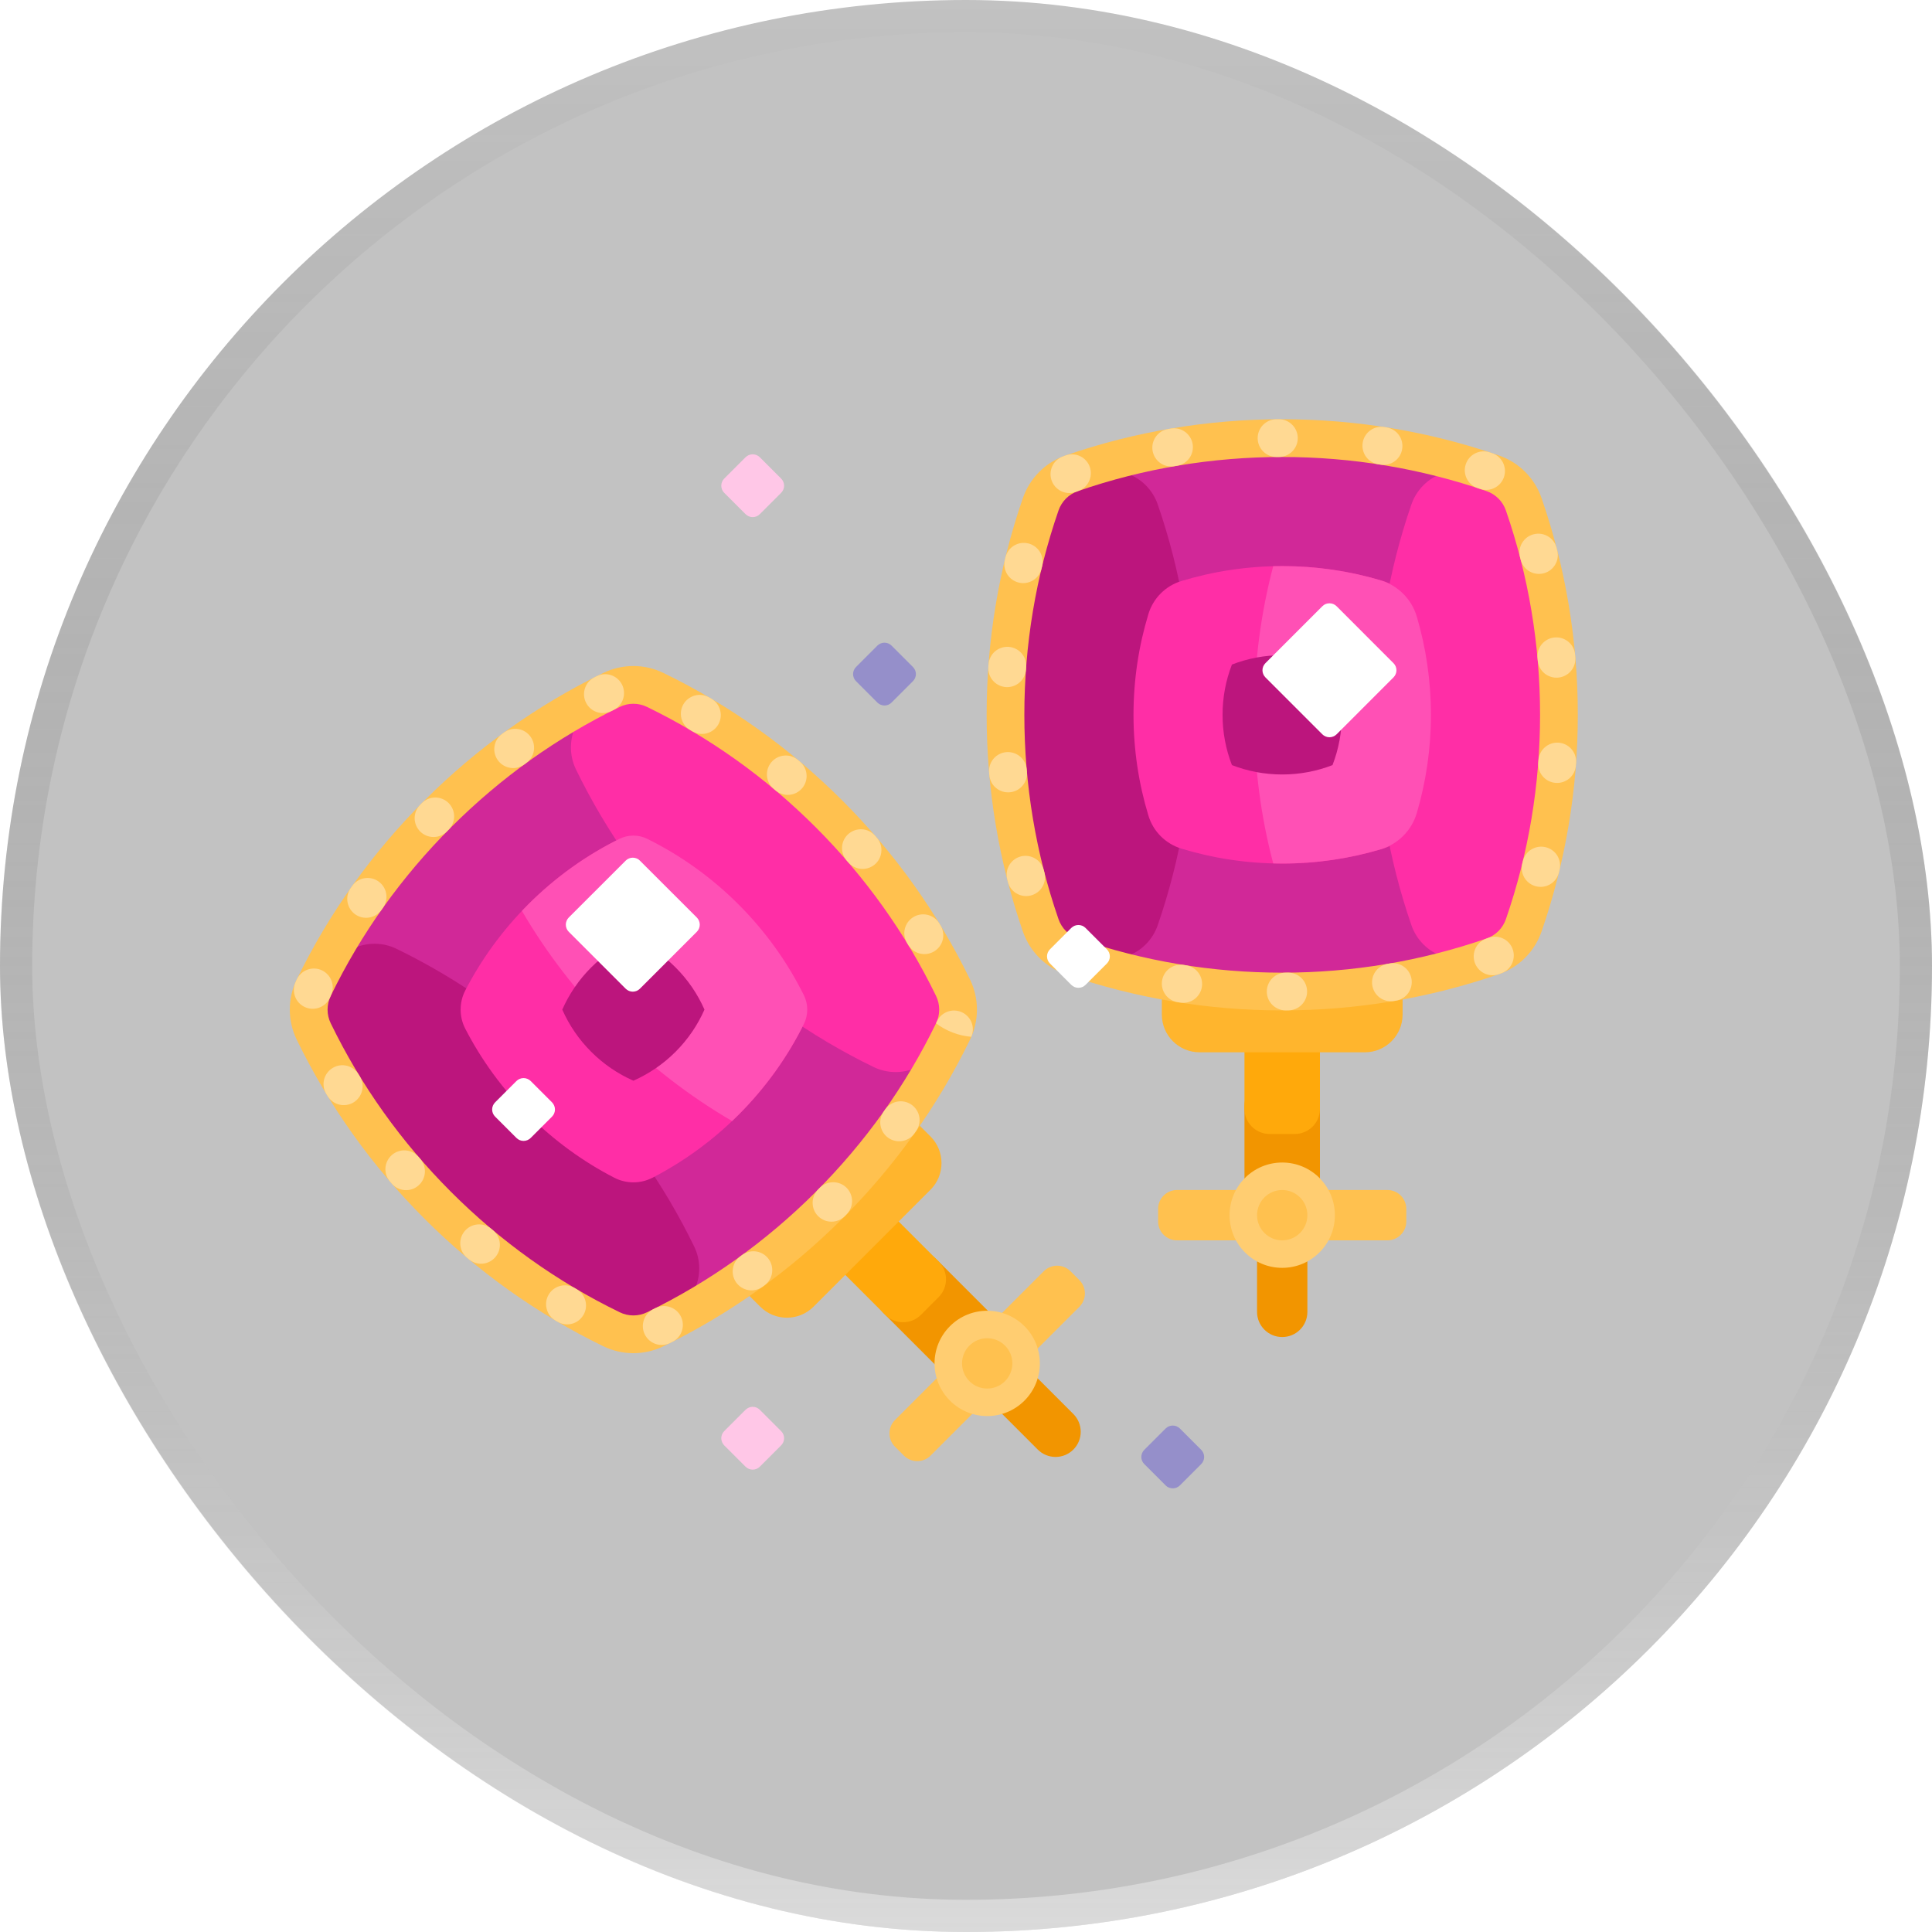<svg width="60" height="60" viewBox="0 0 60 60" fill="none" xmlns="http://www.w3.org/2000/svg">
<g filter="url(#filter0_bi_25_407)">
<rect width="60" height="60" rx="30" fill="black" fill-opacity="0.24"/>
<rect x="0.5" y="0.5" width="59" height="59" rx="29.5" stroke="url(#paint0_linear_25_407)" stroke-opacity="0.4"/>
</g>
<path d="M40.992 34.34V37.614C40.992 37.751 40.956 37.886 40.888 38.004C40.819 38.123 40.72 38.222 40.602 38.29V40.742C40.602 41.174 40.252 41.523 39.82 41.523C39.389 41.523 39.039 41.174 39.039 40.742V38.29C38.92 38.222 38.822 38.123 38.753 38.004C38.684 37.886 38.648 37.751 38.648 37.614V34.34C38.648 33.909 38.998 33.559 39.43 33.559H40.211C40.642 33.559 40.992 33.909 40.992 34.34ZM31.601 42.179C31.636 42.047 31.636 41.907 31.601 41.775C31.565 41.642 31.495 41.522 31.398 41.425L29.084 39.11C28.779 38.805 28.284 38.805 27.979 39.11L27.426 39.663C27.121 39.968 27.121 40.462 27.426 40.767L29.741 43.082C29.838 43.179 29.959 43.249 30.091 43.284C30.224 43.32 30.363 43.32 30.496 43.284L32.229 45.018C32.535 45.323 33.029 45.323 33.334 45.018C33.639 44.713 33.639 44.218 33.334 43.913L31.601 42.179Z" fill="#F29500"/>
<path d="M40.211 35.217H39.43C38.998 35.217 38.648 34.867 38.648 34.436V31.07C38.648 30.638 38.998 30.288 39.43 30.288H40.211C40.642 30.288 40.992 30.638 40.992 31.07V34.436C40.992 34.867 40.642 35.217 40.211 35.217ZM29.151 40.282L28.599 40.835C28.294 41.14 27.799 41.14 27.494 40.835L25.114 38.455C24.809 38.15 24.809 37.655 25.114 37.35L25.666 36.797C25.971 36.492 26.466 36.492 26.771 36.797L29.151 39.178C29.456 39.483 29.456 39.977 29.151 40.282Z" fill="#FFA90B"/>
<path d="M42.387 32.68H37.254C36.606 32.68 36.082 32.155 36.082 31.508V29.423C36.082 28.776 36.606 28.252 37.254 28.252H42.387C43.034 28.252 43.559 28.776 43.559 29.423V31.508C43.559 32.155 43.034 32.68 42.387 32.68ZM28.896 36.95L25.266 40.58C24.808 41.037 24.066 41.037 23.609 40.58L22.135 39.106C21.677 38.648 21.677 37.906 22.135 37.448L25.765 33.819C26.222 33.361 26.964 33.361 27.422 33.819L28.896 35.292C29.354 35.75 29.354 36.492 28.896 36.95Z" fill="#FFB52D"/>
<path d="M48.414 22.199C48.414 24.488 48.03 26.686 47.322 28.734C47.245 28.958 47.117 29.162 46.95 29.329C46.782 29.497 46.579 29.624 46.355 29.701C44.307 30.409 42.109 30.793 39.82 30.793C37.532 30.793 35.333 30.409 33.285 29.701C33.061 29.624 32.858 29.497 32.691 29.329C32.523 29.162 32.396 28.958 32.318 28.734C31.611 26.686 31.226 24.488 31.226 22.199C31.226 19.911 31.611 17.712 32.318 15.665C32.396 15.441 32.523 15.237 32.691 15.07C32.858 14.902 33.061 14.775 33.285 14.698C35.333 13.99 37.532 13.606 39.82 13.606C42.109 13.606 44.307 13.99 46.355 14.698C46.579 14.775 46.782 14.902 46.95 15.07C47.117 15.237 47.245 15.441 47.322 15.665C48.03 17.712 48.414 19.911 48.414 22.199Z" fill="#D12898"/>
<path d="M37.046 22.199C37.046 24.488 36.662 26.686 35.954 28.734C35.877 28.958 35.749 29.162 35.582 29.329C35.414 29.496 35.211 29.624 34.987 29.701C34.706 29.798 34.422 29.889 34.136 29.974C33.85 29.889 33.567 29.798 33.285 29.701C33.061 29.624 32.858 29.496 32.691 29.329C32.523 29.162 32.396 28.958 32.318 28.734C31.611 26.686 31.226 24.488 31.226 22.199C31.226 19.911 31.611 17.712 32.318 15.664C32.396 15.441 32.523 15.237 32.691 15.07C32.858 14.902 33.061 14.775 33.285 14.698C33.567 14.6 33.85 14.509 34.136 14.425C34.422 14.509 34.706 14.6 34.987 14.698C35.211 14.775 35.414 14.902 35.582 15.07C35.749 15.237 35.877 15.441 35.954 15.664C36.662 17.712 37.046 19.911 37.046 22.199Z" fill="#BC157D"/>
<path d="M48.561 22.199C48.561 24.488 48.177 26.686 47.469 28.734C47.392 28.958 47.264 29.161 47.097 29.329C46.929 29.496 46.726 29.624 46.502 29.701C46.221 29.798 45.937 29.889 45.651 29.974C45.365 29.889 45.082 29.798 44.8 29.701C44.576 29.624 44.373 29.496 44.206 29.329C44.038 29.161 43.911 28.958 43.833 28.734C43.126 26.686 42.741 24.488 42.741 22.199C42.741 19.911 43.126 17.712 43.833 15.664C43.911 15.441 44.038 15.237 44.206 15.07C44.373 14.902 44.576 14.775 44.8 14.698C45.082 14.6 45.365 14.509 45.651 14.425C45.937 14.509 46.221 14.6 46.502 14.698C46.726 14.775 46.929 14.902 47.097 15.07C47.264 15.237 47.392 15.441 47.469 15.664C48.177 17.712 48.561 19.911 48.561 22.199Z" fill="#FF2EA6"/>
<path d="M25.747 25.277C27.365 26.895 28.648 28.722 29.596 30.67C29.699 30.883 29.753 31.117 29.753 31.354C29.753 31.591 29.699 31.825 29.596 32.038C28.648 33.986 27.365 35.812 25.747 37.431C24.129 39.049 22.302 40.332 20.354 41.279C20.141 41.383 19.907 41.437 19.67 41.437C19.433 41.437 19.2 41.383 18.986 41.279C17.038 40.332 15.212 39.049 13.594 37.431C11.975 35.812 10.692 33.986 9.745 32.038C9.641 31.825 9.587 31.591 9.587 31.354C9.587 31.117 9.641 30.883 9.745 30.67C10.692 28.722 11.975 26.895 13.594 25.277C15.212 23.659 17.038 22.376 18.986 21.428C19.2 21.325 19.433 21.271 19.67 21.271C19.907 21.271 20.141 21.325 20.354 21.428C22.302 22.376 24.129 23.659 25.747 25.277Z" fill="#D12898"/>
<path d="M17.709 33.316C19.327 34.934 20.61 36.76 21.557 38.709C21.661 38.922 21.715 39.155 21.715 39.392C21.715 39.629 21.661 39.863 21.557 40.076C21.427 40.344 21.291 40.609 21.148 40.87C20.887 41.013 20.622 41.149 20.354 41.279C20.141 41.383 19.907 41.437 19.67 41.437C19.433 41.437 19.2 41.383 18.987 41.279C17.038 40.332 15.212 39.049 13.594 37.431C11.976 35.812 10.693 33.986 9.745 32.038C9.641 31.825 9.588 31.591 9.588 31.354C9.588 31.117 9.641 30.883 9.745 30.67C9.875 30.402 10.011 30.137 10.154 29.876C10.415 29.733 10.68 29.597 10.948 29.467C11.161 29.363 11.395 29.309 11.632 29.309C11.869 29.309 12.103 29.363 12.316 29.467C14.264 30.415 16.09 31.697 17.709 33.316Z" fill="#BC157D"/>
<path d="M25.851 25.173C27.469 26.791 28.752 28.618 29.7 30.566C29.803 30.779 29.857 31.013 29.857 31.25C29.857 31.487 29.803 31.721 29.7 31.934C29.569 32.201 29.433 32.466 29.291 32.728C29.029 32.87 28.764 33.007 28.496 33.137C28.283 33.24 28.049 33.294 27.813 33.294C27.576 33.294 27.342 33.24 27.129 33.137C25.18 32.189 23.354 30.906 21.736 29.288C20.118 27.67 18.835 25.844 17.887 23.895C17.784 23.682 17.73 23.448 17.73 23.212C17.73 22.975 17.784 22.741 17.887 22.528C18.017 22.26 18.154 21.995 18.296 21.733C18.558 21.591 18.823 21.454 19.09 21.325C19.304 21.221 19.537 21.167 19.774 21.167C20.011 21.167 20.245 21.221 20.458 21.325C22.406 22.272 24.233 23.555 25.851 25.173Z" fill="#FF2EA6"/>
<path d="M43.674 37.543V37.934C43.674 38.089 43.612 38.238 43.502 38.348C43.393 38.458 43.244 38.52 43.088 38.52H36.552C36.397 38.52 36.248 38.458 36.138 38.348C36.028 38.238 35.966 38.089 35.966 37.934V37.543C35.966 37.388 36.028 37.239 36.138 37.129C36.248 37.019 36.397 36.957 36.552 36.957H43.088C43.244 36.957 43.393 37.019 43.502 37.129C43.612 37.239 43.674 37.388 43.674 37.543ZM33.245 39.479C33.191 39.424 33.126 39.381 33.055 39.352C32.984 39.322 32.908 39.307 32.831 39.307C32.754 39.307 32.678 39.322 32.607 39.352C32.535 39.381 32.471 39.424 32.416 39.479L27.795 44.1C27.685 44.21 27.623 44.359 27.623 44.514C27.623 44.67 27.685 44.819 27.795 44.929L28.071 45.205C28.126 45.26 28.19 45.303 28.261 45.332C28.332 45.362 28.409 45.377 28.485 45.377C28.562 45.377 28.639 45.362 28.71 45.332C28.781 45.303 28.846 45.26 28.9 45.205L33.521 40.584C33.631 40.474 33.693 40.325 33.693 40.169C33.693 40.014 33.631 39.865 33.521 39.755L33.245 39.479ZM49 22.199C49 24.504 48.622 26.767 47.876 28.925C47.659 29.553 47.174 30.038 46.546 30.255C44.388 31.001 42.125 31.379 39.82 31.379C37.516 31.379 35.252 31.001 33.094 30.255C32.466 30.038 31.982 29.553 31.765 28.925C31.019 26.767 30.641 24.504 30.641 22.199C30.641 19.895 31.019 17.632 31.765 15.473C31.982 14.845 32.466 14.361 33.094 14.144C35.253 13.398 37.516 13.02 39.82 13.02C42.125 13.02 44.388 13.398 46.547 14.144C47.175 14.361 47.659 14.845 47.876 15.473C48.622 17.632 49 19.895 49 22.199ZM47.828 22.199C47.828 20.025 47.471 17.891 46.768 15.856C46.72 15.716 46.641 15.588 46.536 15.483C46.431 15.379 46.304 15.299 46.164 15.251C44.129 14.548 41.994 14.192 39.82 14.192C37.646 14.192 35.512 14.548 33.477 15.251C33.337 15.299 33.209 15.379 33.105 15.483C33 15.588 32.92 15.716 32.872 15.856C32.169 17.891 31.812 20.025 31.812 22.199C31.812 24.373 32.169 26.508 32.872 28.543C32.92 28.683 33 28.81 33.104 28.915C33.209 29.02 33.337 29.099 33.477 29.147C35.512 29.851 37.646 30.207 39.82 30.207C41.994 30.207 44.129 29.851 46.164 29.147C46.304 29.099 46.431 29.02 46.536 28.915C46.641 28.81 46.72 28.683 46.768 28.543C47.471 26.508 47.828 24.373 47.828 22.199ZM30.122 30.414C30.413 31.011 30.413 31.697 30.122 32.294C29.124 34.348 27.791 36.215 26.161 37.845C24.532 39.474 22.664 40.807 20.61 41.806C20.013 42.097 19.328 42.097 18.73 41.806C16.676 40.807 14.809 39.474 13.179 37.845C11.55 36.215 10.217 34.348 9.218 32.294C8.927 31.697 8.927 31.011 9.218 30.414C10.217 28.36 11.55 26.492 13.179 24.863C14.809 23.233 16.676 21.901 18.73 20.902C19.328 20.611 20.013 20.611 20.61 20.902C22.664 21.901 24.532 23.233 26.161 24.863C27.791 26.492 29.124 28.36 30.122 30.414ZM29.069 30.927C28.127 28.99 26.87 27.229 25.333 25.692C23.795 24.154 22.034 22.897 20.098 21.956C19.965 21.89 19.818 21.856 19.67 21.856C19.522 21.856 19.376 21.89 19.243 21.956C17.306 22.897 15.545 24.154 14.008 25.692C12.471 27.229 11.213 28.99 10.272 30.927C10.207 31.06 10.173 31.206 10.173 31.354C10.173 31.502 10.207 31.648 10.272 31.781C11.213 33.718 12.471 35.479 14.008 37.016C15.545 38.554 17.306 39.811 19.243 40.752C19.376 40.818 19.522 40.852 19.67 40.852C19.818 40.852 19.965 40.818 20.098 40.752C22.034 39.811 23.795 38.554 25.333 37.016C26.87 35.479 28.127 33.718 29.069 31.781C29.134 31.648 29.168 31.502 29.168 31.354C29.168 31.206 29.134 31.06 29.069 30.927Z" fill="#FFC14F"/>
<path d="M32.435 27.095C32.454 27.169 32.459 27.247 32.448 27.323C32.438 27.399 32.412 27.473 32.373 27.539C32.334 27.605 32.283 27.664 32.221 27.71C32.16 27.756 32.09 27.79 32.015 27.81C31.967 27.822 31.917 27.829 31.867 27.829C31.738 27.828 31.612 27.785 31.509 27.706C31.407 27.627 31.333 27.516 31.301 27.39L31.28 27.31C31.242 27.159 31.265 27 31.344 26.866C31.424 26.732 31.553 26.636 31.703 26.597C31.854 26.559 32.014 26.582 32.147 26.662C32.281 26.741 32.377 26.87 32.416 27.021L32.435 27.095ZM36.482 14.477L36.558 14.464C36.877 14.411 37.092 14.108 37.038 13.789C36.984 13.47 36.682 13.255 36.363 13.309L36.281 13.323C36.204 13.335 36.13 13.363 36.064 13.403C35.998 13.444 35.941 13.498 35.896 13.561C35.851 13.624 35.819 13.696 35.801 13.772C35.784 13.848 35.782 13.926 35.795 14.002C35.809 14.079 35.837 14.152 35.879 14.217C35.921 14.283 35.975 14.339 36.039 14.384C36.103 14.428 36.175 14.459 36.251 14.475C36.327 14.491 36.406 14.492 36.482 14.477ZM33.751 29.24L33.678 29.215C33.37 29.113 33.039 29.279 32.937 29.586C32.834 29.893 33 30.225 33.307 30.327L33.385 30.353C33.444 30.372 33.506 30.383 33.568 30.383C33.708 30.383 33.842 30.333 33.949 30.242C34.054 30.152 34.125 30.027 34.147 29.889C34.169 29.752 34.141 29.611 34.069 29.492C33.996 29.373 33.884 29.283 33.751 29.24ZM33.211 15.312C33.075 15.312 32.943 15.264 32.839 15.178C32.734 15.092 32.662 14.972 32.636 14.838C32.61 14.705 32.631 14.567 32.695 14.447C32.76 14.328 32.864 14.234 32.99 14.183C33.029 14.167 33.068 14.152 33.107 14.139C33.18 14.115 33.258 14.105 33.334 14.111C33.411 14.116 33.486 14.137 33.555 14.172C33.623 14.206 33.685 14.254 33.735 14.312C33.785 14.37 33.824 14.438 33.848 14.511C33.872 14.584 33.882 14.661 33.876 14.738C33.871 14.815 33.85 14.889 33.815 14.958C33.781 15.027 33.733 15.088 33.675 15.139C33.617 15.189 33.549 15.227 33.476 15.252C33.461 15.257 33.446 15.262 33.431 15.268C33.361 15.297 33.286 15.312 33.211 15.312ZM33.293 14.695L33.303 14.725L33.303 14.726L33.293 14.695ZM31.64 18.093C31.791 18.129 31.951 18.104 32.083 18.022C32.215 17.941 32.31 17.81 32.346 17.659L32.364 17.584C32.383 17.509 32.386 17.431 32.374 17.355C32.362 17.279 32.335 17.206 32.295 17.14C32.255 17.075 32.203 17.018 32.14 16.972C32.078 16.927 32.008 16.894 31.933 16.876C31.858 16.858 31.781 16.855 31.705 16.866C31.628 16.878 31.556 16.905 31.49 16.945C31.424 16.985 31.367 17.038 31.322 17.1C31.276 17.162 31.244 17.233 31.225 17.307L31.206 17.387C31.17 17.538 31.196 17.697 31.277 17.83C31.358 17.962 31.489 18.057 31.64 18.093ZM31.36 24.605C31.515 24.592 31.658 24.517 31.758 24.398C31.858 24.279 31.906 24.125 31.892 23.97L31.885 23.892C31.879 23.815 31.857 23.741 31.822 23.672C31.786 23.604 31.738 23.543 31.679 23.494C31.62 23.444 31.552 23.407 31.478 23.384C31.405 23.36 31.328 23.352 31.251 23.358C31.174 23.365 31.1 23.387 31.032 23.422C30.963 23.458 30.902 23.506 30.853 23.565C30.803 23.624 30.766 23.692 30.743 23.765C30.72 23.839 30.711 23.916 30.718 23.993L30.725 24.074C30.739 24.229 30.813 24.372 30.933 24.471C31.052 24.571 31.206 24.619 31.36 24.605ZM31.236 21.338C31.391 21.349 31.544 21.298 31.662 21.196C31.779 21.094 31.851 20.95 31.863 20.795L31.868 20.718C31.874 20.641 31.865 20.564 31.84 20.491C31.817 20.417 31.778 20.35 31.728 20.291C31.678 20.233 31.617 20.185 31.548 20.151C31.479 20.116 31.404 20.095 31.328 20.089C31.251 20.084 31.174 20.093 31.101 20.117C31.027 20.141 30.96 20.179 30.901 20.229C30.843 20.279 30.795 20.341 30.761 20.41C30.726 20.478 30.705 20.553 30.7 20.63L30.694 20.711C30.683 20.866 30.733 21.019 30.835 21.137C30.937 21.254 31.081 21.326 31.236 21.338ZM48.28 19.797C48.126 19.811 47.983 19.886 47.883 20.005C47.783 20.124 47.735 20.278 47.749 20.433L47.756 20.511C47.769 20.665 47.843 20.808 47.962 20.909C48.081 21.009 48.235 21.057 48.39 21.044C48.545 21.03 48.688 20.956 48.788 20.837C48.888 20.718 48.937 20.565 48.923 20.41L48.916 20.328C48.887 20.006 48.603 19.769 48.28 19.797ZM36.836 29.979L36.759 29.967C36.439 29.917 36.139 30.136 36.089 30.455C36.039 30.775 36.257 31.075 36.577 31.125L36.657 31.137C36.811 31.161 36.968 31.123 37.093 31.031C37.218 30.939 37.302 30.801 37.326 30.648C37.337 30.571 37.334 30.494 37.316 30.419C37.297 30.344 37.265 30.274 37.219 30.212C37.174 30.15 37.116 30.097 37.051 30.057C36.985 30.017 36.912 29.991 36.836 29.979ZM47.793 17.823C47.883 17.823 47.971 17.803 48.051 17.764C48.131 17.725 48.201 17.668 48.256 17.597C48.311 17.527 48.349 17.445 48.367 17.357C48.386 17.27 48.383 17.179 48.361 17.093L48.341 17.012C48.321 16.938 48.288 16.868 48.241 16.806C48.195 16.745 48.137 16.693 48.07 16.654C48.004 16.616 47.931 16.59 47.854 16.579C47.778 16.569 47.7 16.573 47.626 16.593C47.552 16.612 47.482 16.646 47.42 16.692C47.359 16.739 47.307 16.797 47.268 16.863C47.229 16.93 47.204 17.003 47.193 17.079C47.183 17.155 47.187 17.233 47.207 17.308L47.226 17.382C47.258 17.508 47.331 17.62 47.434 17.7C47.537 17.78 47.663 17.823 47.793 17.823ZM46.208 29.131C46.194 29.136 46.179 29.142 46.164 29.147C46.017 29.197 45.896 29.303 45.827 29.443C45.759 29.582 45.748 29.743 45.798 29.89C45.849 30.038 45.955 30.159 46.094 30.227C46.234 30.296 46.395 30.306 46.542 30.256L46.547 30.255C46.58 30.243 46.612 30.231 46.644 30.218C46.716 30.19 46.781 30.147 46.836 30.094C46.891 30.04 46.935 29.976 46.965 29.905C46.995 29.834 47.011 29.758 47.012 29.681C47.013 29.604 46.999 29.528 46.97 29.457C46.85 29.156 46.508 29.011 46.208 29.131ZM48 26.31C47.685 26.235 47.369 26.429 47.294 26.743L47.276 26.817C47.257 26.892 47.254 26.97 47.265 27.046C47.277 27.122 47.304 27.195 47.343 27.261C47.383 27.326 47.436 27.384 47.498 27.429C47.56 27.475 47.63 27.508 47.705 27.526C47.751 27.537 47.798 27.543 47.845 27.543C47.976 27.543 48.103 27.499 48.206 27.418C48.309 27.337 48.382 27.224 48.414 27.097L48.433 27.016C48.451 26.941 48.454 26.863 48.442 26.787C48.43 26.711 48.403 26.638 48.363 26.573C48.322 26.507 48.27 26.45 48.207 26.405C48.145 26.36 48.074 26.328 48 26.31ZM48.404 23.065C48.082 23.041 47.801 23.285 47.778 23.608L47.772 23.685C47.76 23.84 47.811 23.993 47.912 24.111C48.014 24.229 48.157 24.302 48.312 24.313C48.468 24.325 48.621 24.274 48.739 24.173C48.856 24.072 48.929 23.928 48.941 23.773L48.947 23.692C48.958 23.537 48.907 23.383 48.805 23.266C48.703 23.148 48.559 23.076 48.404 23.065ZM45.967 15.184C46.026 15.204 46.089 15.215 46.152 15.215C46.291 15.214 46.425 15.165 46.531 15.075C46.637 14.985 46.708 14.86 46.73 14.722C46.752 14.585 46.725 14.444 46.653 14.325C46.581 14.206 46.469 14.117 46.337 14.073L46.259 14.047C45.952 13.946 45.621 14.113 45.52 14.42C45.418 14.727 45.586 15.059 45.893 15.16L45.967 15.184ZM40.008 30.206H40.004L39.924 30.207C39.847 30.207 39.771 30.223 39.7 30.253C39.629 30.283 39.565 30.326 39.511 30.381C39.457 30.436 39.414 30.5 39.385 30.572C39.356 30.643 39.341 30.719 39.342 30.796C39.342 30.951 39.404 31.099 39.514 31.208C39.624 31.317 39.773 31.379 39.927 31.379H39.931L40.011 31.378C40.088 31.378 40.164 31.362 40.235 31.332C40.306 31.302 40.37 31.259 40.424 31.204C40.478 31.149 40.521 31.085 40.55 31.013C40.579 30.942 40.594 30.866 40.593 30.789C40.592 30.634 40.53 30.486 40.421 30.377C40.311 30.268 40.162 30.206 40.008 30.206ZM43.162 29.921L43.087 29.934C42.936 29.962 42.803 30.049 42.715 30.174C42.627 30.3 42.593 30.456 42.618 30.607C42.644 30.758 42.727 30.893 42.851 30.984C42.975 31.074 43.13 31.112 43.282 31.089L43.364 31.075C43.516 31.047 43.651 30.96 43.739 30.834C43.827 30.707 43.861 30.55 43.835 30.398C43.808 30.246 43.723 30.11 43.597 30.021C43.471 29.931 43.315 29.895 43.162 29.921ZM42.884 14.432C43.036 14.454 43.191 14.415 43.315 14.324C43.439 14.232 43.522 14.096 43.546 13.944C43.57 13.793 43.534 13.637 43.445 13.512C43.356 13.387 43.221 13.302 43.069 13.275L42.987 13.262C42.668 13.212 42.368 13.432 42.319 13.752C42.307 13.828 42.31 13.905 42.329 13.98C42.347 14.055 42.38 14.126 42.425 14.188C42.471 14.25 42.528 14.302 42.594 14.342C42.66 14.382 42.733 14.409 42.809 14.42L42.884 14.432ZM39.642 14.192L39.721 14.192C39.797 14.191 39.874 14.176 39.944 14.146C40.015 14.116 40.08 14.072 40.134 14.018C40.188 13.963 40.231 13.898 40.26 13.827C40.289 13.756 40.303 13.679 40.303 13.602C40.302 13.448 40.24 13.299 40.13 13.19C40.021 13.081 39.872 13.02 39.717 13.02H39.714L39.632 13.02C39.478 13.024 39.332 13.087 39.224 13.197C39.117 13.307 39.057 13.455 39.058 13.609C39.058 13.763 39.12 13.91 39.228 14.019C39.336 14.128 39.483 14.191 39.637 14.192H39.642ZM13.107 24.936L13.104 24.938L13.047 24.997C12.937 25.107 12.877 25.256 12.877 25.411C12.878 25.567 12.94 25.715 13.051 25.825C13.161 25.934 13.31 25.995 13.465 25.994C13.621 25.994 13.769 25.932 13.879 25.822L13.882 25.818L13.937 25.762C14.045 25.652 14.105 25.503 14.104 25.349C14.102 25.194 14.04 25.047 13.931 24.938C13.821 24.829 13.673 24.768 13.519 24.767C13.365 24.767 13.216 24.828 13.107 24.936ZM15.657 22.746L15.59 22.795C15.329 22.985 15.272 23.353 15.464 23.614C15.509 23.676 15.566 23.728 15.632 23.768C15.698 23.808 15.771 23.835 15.847 23.846C15.923 23.858 16.001 23.855 16.075 23.837C16.15 23.818 16.221 23.785 16.283 23.74L16.344 23.695C16.47 23.604 16.555 23.466 16.579 23.313C16.604 23.16 16.566 23.003 16.475 22.877C16.384 22.751 16.247 22.666 16.093 22.642C15.94 22.617 15.783 22.655 15.657 22.746ZM15.316 38.212L15.256 38.162C15.008 37.953 14.639 37.986 14.431 38.233C14.331 38.352 14.282 38.506 14.295 38.66C14.309 38.815 14.383 38.959 14.502 39.059L14.564 39.111C14.684 39.21 14.837 39.258 14.992 39.244C15.146 39.23 15.289 39.155 15.388 39.036C15.488 38.917 15.536 38.764 15.522 38.609C15.509 38.455 15.435 38.312 15.316 38.212ZM17.91 40.038L17.844 39.999C17.71 39.92 17.55 39.897 17.4 39.935C17.249 39.973 17.12 40.07 17.041 40.203C16.961 40.337 16.938 40.497 16.977 40.647C17.015 40.798 17.111 40.927 17.245 41.007L17.317 41.049C17.428 41.114 17.559 41.141 17.687 41.125C17.816 41.108 17.936 41.05 18.027 40.958C18.062 40.923 18.093 40.883 18.118 40.84C18.157 40.774 18.183 40.7 18.194 40.624C18.204 40.548 18.2 40.47 18.18 40.396C18.161 40.321 18.127 40.251 18.081 40.19C18.034 40.129 17.976 40.077 17.91 40.038ZM10.126 31.157C10.03 31.253 9.904 31.313 9.768 31.326C9.633 31.339 9.498 31.305 9.385 31.229C9.272 31.153 9.189 31.04 9.151 30.91C9.112 30.78 9.119 30.64 9.172 30.515C9.188 30.477 9.205 30.439 9.224 30.401C9.294 30.263 9.415 30.158 9.562 30.109C9.708 30.059 9.869 30.07 10.007 30.139C10.146 30.208 10.252 30.328 10.302 30.475C10.352 30.621 10.342 30.782 10.274 30.921L10.271 30.927C10.264 30.941 10.258 30.956 10.252 30.971C10.222 31.04 10.18 31.104 10.126 31.157ZM9.777 30.678L9.748 30.663L9.777 30.677L9.777 30.678ZM11.134 33.362C11.094 33.297 11.042 33.239 10.979 33.194C10.917 33.149 10.847 33.116 10.772 33.098C10.697 33.08 10.62 33.076 10.544 33.088C10.468 33.1 10.395 33.127 10.329 33.167C10.263 33.207 10.206 33.26 10.161 33.322C10.115 33.384 10.082 33.454 10.064 33.529C10.046 33.604 10.043 33.681 10.055 33.758C10.067 33.834 10.093 33.907 10.133 33.972L10.176 34.042C10.258 34.174 10.388 34.269 10.539 34.305C10.69 34.341 10.85 34.316 10.982 34.235C11.114 34.153 11.209 34.023 11.245 33.871C11.281 33.72 11.256 33.561 11.175 33.429L11.134 33.362ZM12.999 35.929C12.898 35.811 12.754 35.739 12.599 35.727C12.444 35.715 12.291 35.766 12.173 35.867C12.115 35.917 12.067 35.978 12.032 36.047C11.997 36.116 11.976 36.191 11.97 36.267C11.965 36.344 11.974 36.421 11.998 36.494C12.022 36.568 12.061 36.635 12.111 36.693L12.164 36.755C12.214 36.814 12.276 36.862 12.345 36.898C12.414 36.933 12.489 36.954 12.566 36.96C12.643 36.966 12.721 36.956 12.794 36.932C12.868 36.908 12.936 36.869 12.994 36.818C13.053 36.768 13.101 36.706 13.135 36.637C13.17 36.567 13.19 36.492 13.195 36.415C13.2 36.338 13.19 36.26 13.165 36.187C13.14 36.114 13.101 36.046 13.05 35.988L12.999 35.929ZM11.756 27.375C11.492 27.187 11.126 27.248 10.939 27.512L10.891 27.58C10.801 27.707 10.766 27.865 10.793 28.018C10.82 28.171 10.906 28.307 11.033 28.397C11.16 28.486 11.318 28.521 11.471 28.494C11.624 28.468 11.76 28.381 11.85 28.254L11.894 28.192C11.984 28.065 12.02 27.908 11.994 27.755C11.968 27.601 11.883 27.465 11.756 27.375ZM27.232 26.017L27.179 25.956C27.077 25.838 26.933 25.766 26.778 25.755C26.623 25.744 26.47 25.795 26.352 25.896C26.108 26.107 26.081 26.478 26.293 26.723L26.344 26.782C26.396 26.843 26.461 26.893 26.534 26.927C26.606 26.962 26.686 26.982 26.766 26.985C26.847 26.988 26.927 26.974 27.002 26.945C27.077 26.915 27.145 26.871 27.203 26.814C27.307 26.709 27.368 26.569 27.373 26.421C27.379 26.274 27.328 26.129 27.232 26.017ZM25.464 36.883L25.462 36.886L25.406 36.943C25.297 37.053 25.236 37.202 25.237 37.357C25.237 37.512 25.299 37.661 25.409 37.77C25.519 37.879 25.668 37.941 25.823 37.94C25.978 37.94 26.127 37.879 26.237 37.769L26.239 37.767L26.295 37.71C26.403 37.599 26.463 37.45 26.462 37.296C26.46 37.142 26.398 36.994 26.289 36.885C26.179 36.776 26.031 36.715 25.877 36.715C25.723 36.715 25.574 36.775 25.464 36.883ZM28.309 34.308C28.247 34.264 28.175 34.232 28.1 34.216C28.025 34.199 27.948 34.197 27.872 34.21C27.796 34.223 27.724 34.252 27.659 34.293C27.594 34.334 27.537 34.388 27.493 34.45L27.449 34.513C27.404 34.576 27.371 34.647 27.353 34.722C27.335 34.797 27.332 34.876 27.345 34.952C27.358 35.028 27.385 35.101 27.426 35.167C27.467 35.233 27.52 35.29 27.584 35.335C27.647 35.38 27.718 35.411 27.793 35.428C27.869 35.446 27.947 35.448 28.023 35.434C28.1 35.421 28.172 35.393 28.238 35.352C28.303 35.31 28.36 35.256 28.404 35.192L28.452 35.124C28.496 35.062 28.528 34.99 28.544 34.915C28.561 34.84 28.563 34.763 28.55 34.687C28.537 34.611 28.509 34.538 28.467 34.474C28.426 34.409 28.372 34.352 28.309 34.308ZM29.123 29.458C29.216 29.365 29.275 29.244 29.29 29.114C29.306 28.984 29.277 28.852 29.21 28.741L29.166 28.669C29.084 28.539 28.954 28.446 28.803 28.411C28.653 28.376 28.495 28.401 28.364 28.482C28.232 28.563 28.138 28.692 28.101 28.842C28.064 28.992 28.088 29.15 28.168 29.283L28.207 29.348C28.253 29.424 28.316 29.488 28.391 29.537C28.465 29.585 28.55 29.615 28.638 29.626C28.727 29.637 28.816 29.627 28.9 29.598C28.984 29.569 29.061 29.521 29.123 29.458ZM29.858 31.43C29.715 31.369 29.553 31.367 29.409 31.425C29.265 31.483 29.15 31.595 29.088 31.738C29.082 31.752 29.076 31.767 29.069 31.781C29.388 32.02 29.768 32.166 30.166 32.199C30.196 32.128 30.212 32.052 30.213 31.975C30.214 31.898 30.2 31.822 30.171 31.75C30.142 31.679 30.1 31.614 30.046 31.559C29.992 31.504 29.928 31.46 29.858 31.43ZM22.099 21.703L22.027 21.661C21.961 21.622 21.887 21.597 21.811 21.586C21.735 21.575 21.657 21.58 21.583 21.599C21.509 21.619 21.439 21.653 21.377 21.699C21.316 21.745 21.264 21.803 21.225 21.87C21.186 21.936 21.161 22.01 21.15 22.086C21.14 22.162 21.144 22.24 21.164 22.314C21.183 22.389 21.217 22.459 21.263 22.52C21.31 22.581 21.368 22.633 21.434 22.672L21.5 22.711C21.634 22.79 21.793 22.813 21.944 22.775C22.095 22.736 22.224 22.64 22.303 22.506C22.342 22.44 22.368 22.367 22.379 22.291C22.39 22.215 22.386 22.137 22.367 22.063C22.348 21.988 22.315 21.918 22.269 21.856C22.223 21.795 22.165 21.743 22.099 21.703ZM20.357 40.624L20.288 40.658C20.219 40.693 20.158 40.74 20.107 40.799C20.057 40.857 20.018 40.924 19.994 40.997C19.97 41.07 19.96 41.147 19.965 41.224C19.971 41.301 19.991 41.376 20.026 41.445C20.095 41.584 20.217 41.689 20.365 41.739C20.512 41.788 20.673 41.776 20.812 41.707L20.885 41.67C20.941 41.642 20.992 41.605 21.036 41.561C21.134 41.463 21.194 41.332 21.205 41.193C21.216 41.055 21.177 40.916 21.096 40.803C21.014 40.691 20.895 40.611 20.76 40.578C20.624 40.545 20.482 40.561 20.357 40.624ZM24.841 23.652L24.779 23.599C24.531 23.392 24.162 23.425 23.954 23.673C23.854 23.792 23.806 23.946 23.82 24.101C23.833 24.256 23.908 24.399 24.027 24.498L24.087 24.549C24.146 24.598 24.214 24.636 24.287 24.659C24.361 24.682 24.438 24.691 24.515 24.684C24.591 24.677 24.666 24.656 24.734 24.62C24.802 24.585 24.863 24.536 24.913 24.477C25.013 24.358 25.061 24.205 25.048 24.05C25.035 23.895 24.96 23.752 24.841 23.652ZM18.532 20.999L18.459 21.036C18.17 21.182 18.054 21.534 18.2 21.823C18.345 22.112 18.698 22.228 18.987 22.082L19.056 22.048C19.125 22.013 19.186 21.966 19.237 21.907C19.287 21.849 19.326 21.782 19.35 21.709C19.374 21.636 19.384 21.559 19.378 21.482C19.373 21.405 19.352 21.33 19.318 21.261C19.248 21.122 19.127 21.017 18.979 20.968C18.832 20.918 18.671 20.93 18.532 20.999ZM23.061 38.965L22.998 39.011C22.935 39.057 22.882 39.114 22.841 39.179C22.801 39.245 22.774 39.318 22.761 39.395C22.749 39.471 22.752 39.549 22.77 39.624C22.788 39.699 22.821 39.77 22.866 39.833C22.912 39.895 22.969 39.948 23.035 39.988C23.101 40.028 23.175 40.055 23.251 40.067C23.327 40.078 23.405 40.075 23.48 40.056C23.555 40.038 23.626 40.005 23.688 39.959L23.754 39.91C23.875 39.817 23.956 39.68 23.977 39.529C23.999 39.377 23.96 39.223 23.87 39.099C23.779 38.975 23.644 38.892 23.493 38.867C23.341 38.842 23.187 38.878 23.061 38.965Z" fill="#FFD993"/>
<path d="M44.439 22.199C44.439 23.288 44.277 24.339 43.976 25.329C43.902 25.572 43.77 25.792 43.592 25.971C43.413 26.149 43.193 26.281 42.95 26.355C41.96 26.656 40.909 26.818 39.82 26.818C38.731 26.818 37.68 26.656 36.69 26.355C36.448 26.281 36.228 26.149 36.049 25.971C35.87 25.792 35.738 25.572 35.665 25.329C35.364 24.339 35.202 23.288 35.202 22.199C35.202 21.11 35.364 20.059 35.665 19.069C35.738 18.827 35.87 18.607 36.049 18.428C36.228 18.249 36.448 18.117 36.69 18.044C37.68 17.743 38.731 17.581 39.82 17.581C40.909 17.581 41.96 17.743 42.95 18.044C43.193 18.117 43.413 18.249 43.592 18.428C43.77 18.607 43.902 18.827 43.976 19.069C44.277 20.059 44.439 21.11 44.439 22.199ZM22.936 28.088C23.743 28.895 24.395 29.799 24.892 30.762C24.986 30.945 25.035 31.148 25.035 31.354C25.035 31.56 24.986 31.763 24.892 31.945C24.395 32.909 23.743 33.812 22.936 34.62C22.129 35.427 21.225 36.079 20.262 36.576C20.079 36.67 19.876 36.719 19.67 36.719C19.464 36.719 19.262 36.67 19.078 36.576C18.115 36.079 17.212 35.427 16.404 34.62C15.597 33.812 14.945 32.909 14.448 31.945C14.354 31.763 14.305 31.56 14.305 31.354C14.305 31.148 14.354 30.945 14.448 30.762C14.945 29.799 15.597 28.895 16.404 28.088C17.212 27.281 18.115 26.629 19.078 26.132C19.262 26.038 19.464 25.989 19.67 25.989C19.876 25.989 20.079 26.038 20.262 26.132C21.225 26.629 22.129 27.281 22.936 28.088Z" fill="#FF2EA6"/>
<path d="M44.439 22.199C44.439 23.26 44.285 24.285 43.999 25.253C43.92 25.519 43.776 25.762 43.579 25.958C43.383 26.155 43.14 26.299 42.873 26.378C41.906 26.664 40.881 26.818 39.82 26.818C39.727 26.818 39.634 26.817 39.541 26.814C39.158 25.369 38.95 23.816 38.95 22.199C38.95 20.583 39.158 19.03 39.541 17.584C39.634 17.582 39.727 17.581 39.82 17.581C40.881 17.581 41.906 17.735 42.873 18.021C43.14 18.1 43.383 18.244 43.579 18.441C43.776 18.637 43.92 18.88 43.999 19.146C44.285 20.114 44.439 21.139 44.439 22.199ZM22.936 28.088C23.783 28.935 24.459 29.889 24.964 30.905C25.034 31.045 25.07 31.198 25.07 31.354C25.07 31.51 25.034 31.663 24.964 31.803C24.459 32.819 23.783 33.773 22.936 34.62C22.87 34.686 22.803 34.751 22.736 34.815C21.443 34.063 20.198 33.112 19.055 31.969C17.912 30.826 16.961 29.581 16.209 28.288C16.273 28.221 16.338 28.154 16.404 28.088C17.257 27.235 18.217 26.556 19.241 26.05C19.375 25.984 19.521 25.95 19.67 25.95C19.819 25.95 19.965 25.984 20.099 26.05C21.123 26.556 22.083 27.235 22.936 28.088Z" fill="#FF50B5"/>
<path d="M41.456 37.739C41.456 38.642 40.724 39.374 39.82 39.374C38.917 39.374 38.185 38.642 38.185 37.739C38.185 36.835 38.917 36.103 39.82 36.103C40.724 36.103 41.456 36.835 41.456 37.739ZM31.815 41.185C32.453 41.824 32.453 42.86 31.815 43.498C31.176 44.137 30.14 44.137 29.502 43.498C28.863 42.86 28.863 41.824 29.502 41.185C30.14 40.547 31.176 40.547 31.815 41.185Z" fill="#FFCD71"/>
<path d="M40.602 37.739C40.602 38.17 40.252 38.52 39.82 38.52C39.389 38.52 39.039 38.17 39.039 37.739C39.039 37.307 39.389 36.957 39.82 36.957C40.252 36.957 40.602 37.307 40.602 37.739ZM31.211 41.789C31.516 42.094 31.516 42.589 31.211 42.894C30.905 43.199 30.411 43.199 30.106 42.894C29.801 42.589 29.801 42.094 30.106 41.789C30.411 41.484 30.905 41.484 31.211 41.789Z" fill="#FFC14F"/>
<path d="M41.673 22.199C41.673 22.733 41.575 23.263 41.382 23.761C40.897 23.949 40.371 24.052 39.82 24.052C39.27 24.052 38.743 23.949 38.259 23.761C38.066 23.263 37.967 22.733 37.968 22.199C37.967 21.665 38.066 21.136 38.259 20.638C38.743 20.45 39.27 20.347 39.82 20.347C40.371 20.347 40.897 20.45 41.382 20.638C41.575 21.136 41.673 21.665 41.673 22.199ZM20.98 30.044C21.358 30.421 21.663 30.865 21.878 31.354C21.669 31.829 21.369 32.275 20.98 32.664C20.591 33.053 20.145 33.353 19.67 33.562C19.181 33.346 18.737 33.042 18.36 32.664C17.982 32.287 17.677 31.843 17.462 31.354C17.672 30.879 17.971 30.433 18.36 30.044C18.749 29.655 19.195 29.355 19.67 29.146C20.159 29.361 20.603 29.666 20.98 30.044Z" fill="#BC157D"/>
<path d="M19.873 26.728L21.641 28.495C21.67 28.524 21.693 28.559 21.708 28.597C21.724 28.635 21.732 28.675 21.732 28.716C21.732 28.757 21.724 28.798 21.708 28.836C21.693 28.874 21.67 28.908 21.641 28.937L19.873 30.705C19.844 30.734 19.809 30.757 19.772 30.773C19.734 30.788 19.693 30.797 19.652 30.797C19.611 30.797 19.57 30.788 19.532 30.773C19.494 30.757 19.46 30.734 19.431 30.705L17.663 28.937C17.634 28.908 17.611 28.874 17.596 28.836C17.58 28.798 17.572 28.757 17.572 28.716C17.572 28.675 17.58 28.635 17.596 28.597C17.611 28.559 17.634 28.524 17.663 28.495L19.431 26.728C19.46 26.698 19.494 26.675 19.532 26.66C19.57 26.644 19.611 26.636 19.652 26.636C19.693 26.636 19.734 26.644 19.772 26.66C19.809 26.675 19.844 26.698 19.873 26.728ZM16.039 33.572L15.376 34.235C15.347 34.264 15.324 34.299 15.308 34.337C15.292 34.375 15.284 34.415 15.284 34.456C15.284 34.497 15.292 34.538 15.308 34.576C15.324 34.614 15.347 34.648 15.376 34.677L16.039 35.34C16.068 35.369 16.102 35.392 16.14 35.408C16.178 35.424 16.219 35.432 16.26 35.432C16.301 35.432 16.341 35.424 16.379 35.408C16.417 35.392 16.452 35.369 16.481 35.34L17.144 34.677C17.173 34.648 17.196 34.614 17.211 34.576C17.227 34.538 17.235 34.497 17.235 34.456C17.235 34.415 17.227 34.375 17.211 34.337C17.196 34.299 17.173 34.264 17.144 34.235L16.481 33.572C16.452 33.543 16.417 33.52 16.379 33.505C16.341 33.489 16.301 33.481 16.26 33.481C16.219 33.481 16.178 33.489 16.14 33.505C16.102 33.52 16.068 33.543 16.039 33.572ZM33.27 28.818L32.608 29.481C32.578 29.51 32.556 29.545 32.54 29.582C32.524 29.62 32.516 29.661 32.516 29.702C32.516 29.743 32.524 29.784 32.54 29.822C32.556 29.86 32.578 29.894 32.608 29.923L33.27 30.586C33.3 30.615 33.334 30.638 33.372 30.654C33.41 30.669 33.45 30.677 33.491 30.677C33.532 30.677 33.573 30.669 33.611 30.654C33.649 30.638 33.683 30.615 33.712 30.586L34.375 29.923C34.404 29.894 34.427 29.86 34.443 29.822C34.459 29.784 34.467 29.743 34.467 29.702C34.467 29.661 34.459 29.62 34.443 29.582C34.427 29.545 34.404 29.51 34.375 29.481L33.712 28.818C33.683 28.789 33.649 28.766 33.611 28.75C33.573 28.735 33.532 28.727 33.491 28.727C33.45 28.727 33.41 28.735 33.372 28.75C33.334 28.766 33.3 28.789 33.27 28.818ZM41.509 18.827L43.276 20.595C43.305 20.624 43.328 20.658 43.344 20.696C43.36 20.734 43.368 20.775 43.368 20.816C43.368 20.857 43.36 20.898 43.344 20.935C43.328 20.973 43.305 21.008 43.276 21.037L41.509 22.805C41.48 22.834 41.445 22.857 41.407 22.872C41.369 22.888 41.329 22.896 41.288 22.896C41.247 22.896 41.206 22.888 41.168 22.872C41.13 22.857 41.096 22.834 41.067 22.805L39.299 21.037C39.27 21.008 39.247 20.973 39.231 20.935C39.215 20.898 39.207 20.857 39.207 20.816C39.207 20.775 39.215 20.734 39.231 20.696C39.247 20.658 39.27 20.624 39.299 20.595L41.067 18.827C41.096 18.798 41.13 18.775 41.168 18.759C41.206 18.744 41.247 18.736 41.288 18.736C41.329 18.736 41.369 18.744 41.407 18.759C41.445 18.775 41.48 18.798 41.509 18.827Z" fill="white"/>
<path d="M23.154 14.2L22.491 14.863C22.462 14.892 22.439 14.927 22.424 14.965C22.408 15.003 22.4 15.043 22.4 15.084C22.4 15.125 22.408 15.166 22.424 15.204C22.439 15.242 22.462 15.276 22.491 15.305L23.154 15.968C23.183 15.997 23.218 16.02 23.256 16.036C23.294 16.052 23.334 16.06 23.375 16.06C23.416 16.06 23.457 16.052 23.495 16.036C23.533 16.02 23.567 15.997 23.596 15.968L24.259 15.305C24.288 15.276 24.311 15.242 24.327 15.204C24.343 15.166 24.351 15.125 24.351 15.084C24.351 15.043 24.343 15.003 24.327 14.965C24.311 14.927 24.288 14.892 24.259 14.863L23.596 14.2C23.567 14.171 23.533 14.148 23.495 14.133C23.457 14.117 23.416 14.109 23.375 14.109C23.334 14.109 23.294 14.117 23.256 14.133C23.218 14.148 23.183 14.171 23.154 14.2ZM23.154 43.782L22.491 44.445C22.462 44.474 22.439 44.508 22.424 44.546C22.408 44.584 22.4 44.625 22.4 44.666C22.4 44.707 22.408 44.747 22.424 44.785C22.439 44.823 22.462 44.858 22.491 44.887L23.154 45.55C23.183 45.579 23.218 45.602 23.256 45.617C23.294 45.633 23.334 45.641 23.375 45.641C23.416 45.641 23.457 45.633 23.495 45.617C23.533 45.602 23.567 45.579 23.596 45.55L24.259 44.887C24.288 44.858 24.311 44.823 24.327 44.785C24.343 44.747 24.351 44.707 24.351 44.666C24.351 44.625 24.343 44.584 24.327 44.546C24.311 44.508 24.288 44.474 24.259 44.445L23.596 43.782C23.567 43.753 23.533 43.73 23.495 43.714C23.457 43.698 23.416 43.69 23.375 43.69C23.334 43.69 23.294 43.698 23.256 43.714C23.218 43.73 23.183 43.753 23.154 43.782Z" fill="#FFC7E7"/>
<path d="M27.247 20.051L26.585 20.714C26.556 20.743 26.532 20.777 26.517 20.815C26.501 20.853 26.493 20.893 26.493 20.935C26.493 20.976 26.501 21.016 26.517 21.054C26.532 21.092 26.556 21.127 26.585 21.155L27.247 21.818C27.276 21.848 27.311 21.87 27.349 21.886C27.387 21.902 27.427 21.91 27.468 21.91C27.509 21.91 27.55 21.902 27.588 21.886C27.626 21.87 27.66 21.848 27.689 21.818L28.352 21.155C28.381 21.127 28.404 21.092 28.42 21.054C28.436 21.016 28.444 20.976 28.444 20.935C28.444 20.893 28.436 20.853 28.42 20.815C28.404 20.777 28.381 20.743 28.352 20.714L27.689 20.051C27.66 20.022 27.626 19.999 27.588 19.983C27.55 19.967 27.509 19.959 27.468 19.959C27.427 19.959 27.387 19.967 27.349 19.983C27.311 19.999 27.276 20.022 27.247 20.051ZM36.2 44.363L35.537 45.026C35.508 45.055 35.485 45.089 35.469 45.127C35.453 45.165 35.445 45.206 35.445 45.247C35.445 45.288 35.453 45.329 35.469 45.367C35.485 45.404 35.508 45.439 35.537 45.468L36.2 46.131C36.229 46.16 36.263 46.183 36.301 46.199C36.339 46.214 36.38 46.222 36.421 46.222C36.462 46.222 36.502 46.214 36.54 46.199C36.578 46.183 36.613 46.16 36.642 46.131L37.305 45.468C37.334 45.439 37.357 45.404 37.372 45.367C37.388 45.329 37.396 45.288 37.396 45.247C37.396 45.206 37.388 45.165 37.372 45.127C37.357 45.089 37.334 45.055 37.305 45.026L36.642 44.363C36.613 44.334 36.578 44.311 36.54 44.295C36.502 44.28 36.462 44.272 36.421 44.272C36.38 44.272 36.339 44.28 36.301 44.295C36.263 44.311 36.229 44.334 36.2 44.363Z" fill="#958FCA"/>
<defs>
<filter id="filter0_bi_25_407" x="-24" y="-24" width="108" height="108" filterUnits="userSpaceOnUse" color-interpolation-filters="sRGB">
<feFlood flood-opacity="0" result="BackgroundImageFix"/>
<feGaussianBlur in="BackgroundImageFix" stdDeviation="12"/>
<feComposite in2="SourceAlpha" operator="in" result="effect1_backgroundBlur_25_407"/>
<feBlend mode="normal" in="SourceGraphic" in2="effect1_backgroundBlur_25_407" result="shape"/>
<feColorMatrix in="SourceAlpha" type="matrix" values="0 0 0 0 0 0 0 0 0 0 0 0 0 0 0 0 0 0 127 0" result="hardAlpha"/>
<feOffset/>
<feGaussianBlur stdDeviation="8"/>
<feComposite in2="hardAlpha" operator="arithmetic" k2="-1" k3="1"/>
<feColorMatrix type="matrix" values="0 0 0 0 0 0 0 0 0 0 0 0 0 0 0 0 0 0 1 0"/>
<feBlend mode="normal" in2="shape" result="effect2_innerShadow_25_407"/>
</filter>
<linearGradient id="paint0_linear_25_407" x1="30" y1="0" x2="30" y2="60" gradientUnits="userSpaceOnUse">
<stop stop-opacity="0"/>
<stop offset="1" stop-color="white"/>
</linearGradient>
</defs>
</svg>
